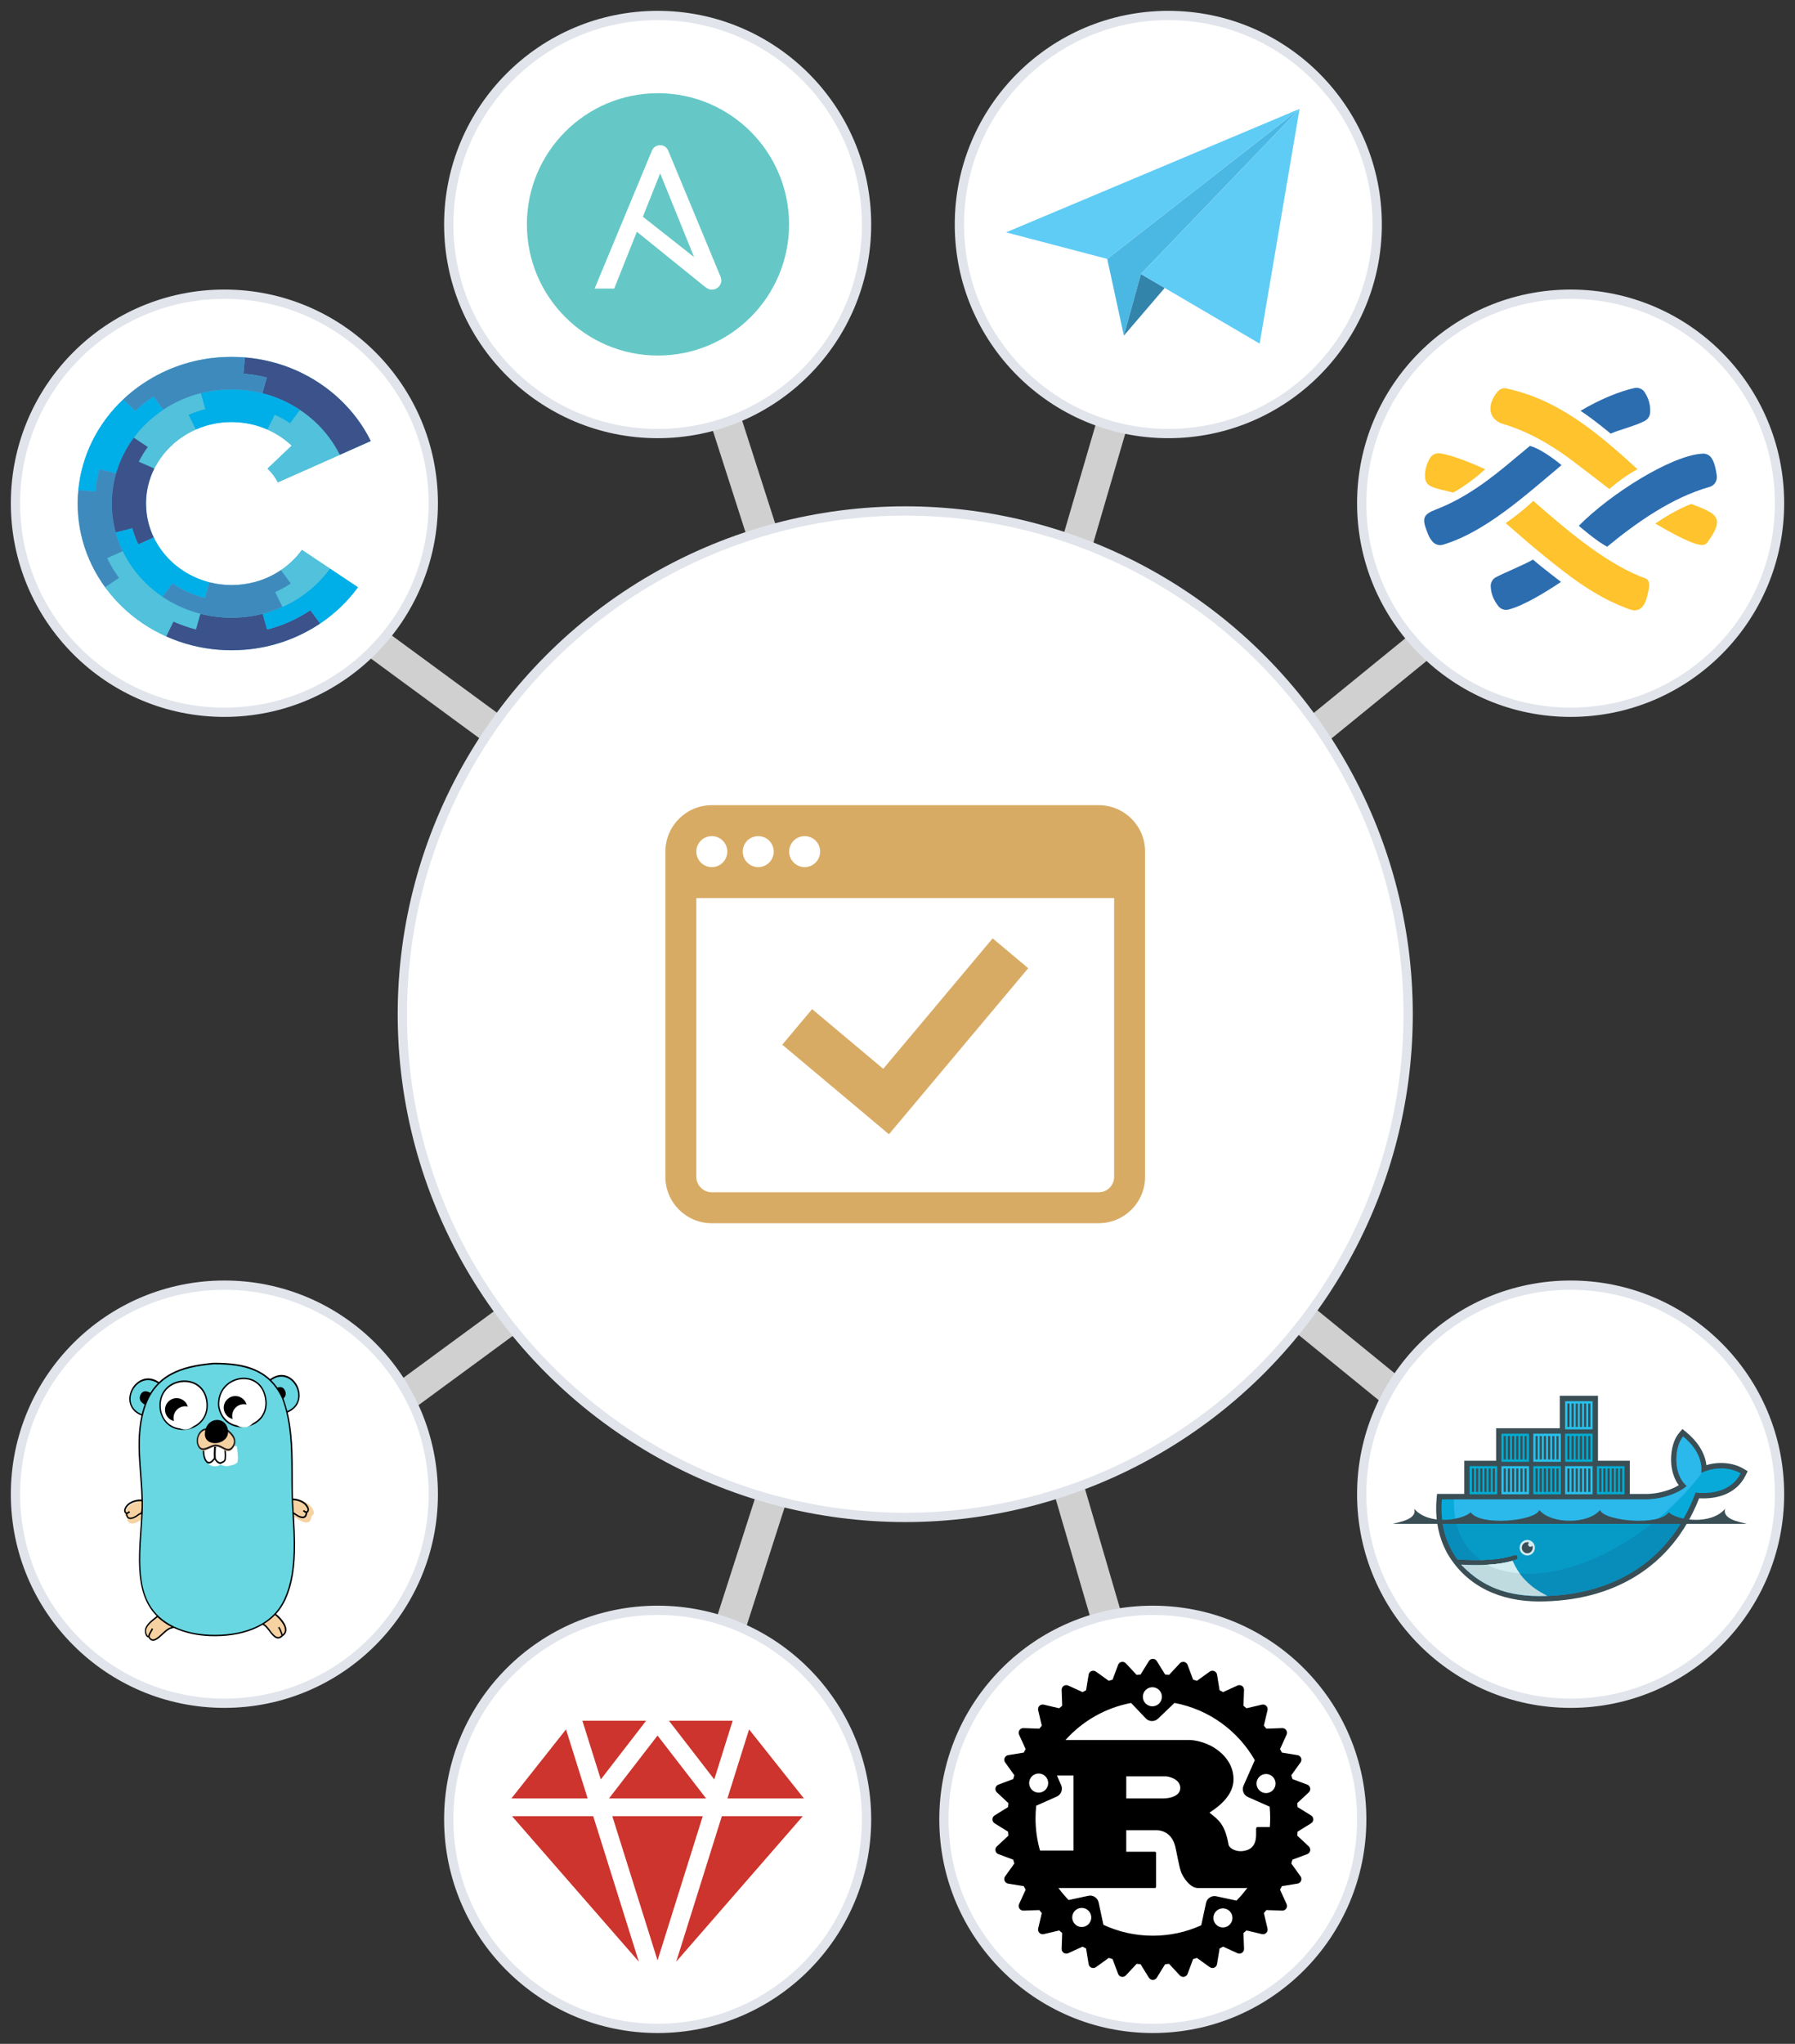 <?xml version="1.0" encoding="UTF-8" standalone="no"?>
<svg width="116px" height="132px" viewBox="0 0 116 132" version="1.1" xmlns="http://www.w3.org/2000/svg" xmlns:xlink="http://www.w3.org/1999/xlink">
    <rect x="0" y="0" width="116" height="132" fill="#333333" stroke="none"/>
    <!-- Generator: Sketch 3.8.3 (29802) - http://www.bohemiancoding.com/sketch -->
    <title>Group 2</title>
    <desc>Created with Sketch.</desc>
    <defs></defs>
    <g id="Page-1" stroke="none" stroke-width="1" fill="none" fill-rule="evenodd">
        <g id="Group-2" transform="translate(1, 1)">
            <path d="M20.872,38.75 L58.932,66.694 L41.155,11.362 M74.8,12.913 L59.116,66.523 L101.79,31.762" id="Shape" stroke="#D0D0D0" stroke-width="2"></path>
            <circle id="e" fill="#000000" cx="13.5" cy="31.5" r="13.5"></circle>
            <circle id="e" stroke="#E1E4EB" stroke-width="0.6" fill="#FFFFFF" cx="13.5" cy="31.5" r="13.5"></circle>
            <path d="M20.281,27.267 C20.021,26.917 19.73,26.59 19.413,26.29 C19.093,25.988 18.748,25.714 18.381,25.471 L17.748,26.333 C17.432,26.123 17.098,25.941 16.751,25.788 L16.284,26.743 C16.861,26.997 17.391,27.347 17.851,27.779 L17.07,28.522 L16.288,29.266 C16.561,29.52 16.787,29.82 16.956,30.152 L18.958,29.262 L19.959,28.818 L20.96,28.373 C20.767,27.985 20.54,27.615 20.281,27.267 L20.281,27.267 Z M22.091,26.06 C21.756,25.609 21.382,25.189 20.974,24.803 C20.563,24.414 20.119,24.061 19.648,23.748 C18.694,23.114 17.639,22.647 16.528,22.367 C15.97,22.225 15.402,22.131 14.828,22.084 L14.731,23.132 C15.24,23.174 15.745,23.258 16.241,23.383 L15.956,24.4 C16.819,24.619 17.638,24.981 18.381,25.471 C18.75,25.716 19.095,25.991 19.413,26.291 C20.047,26.889 20.571,27.594 20.961,28.373 L21.961,27.928 L22.962,27.483 C22.715,26.983 22.422,26.507 22.091,26.06 L22.091,26.06 Z M17.217,24.834 C16.399,24.472 15.526,24.251 14.635,24.18 C13.742,24.107 12.842,24.181 11.973,24.4 L12.259,25.416 C11.889,25.509 11.528,25.634 11.179,25.788 L11.645,26.743 C12.523,26.355 13.485,26.195 14.442,26.278 C15.077,26.328 15.7,26.485 16.283,26.743 L16.751,25.788 C17.101,25.943 17.434,26.125 17.748,26.333 L18.381,25.471 C18.012,25.226 17.622,25.013 17.217,24.834 L17.217,24.834 Z M14.731,23.132 L14.827,22.084 C14.253,22.037 13.676,22.037 13.102,22.084 C11.38,22.22 9.721,22.793 8.281,23.748 C7.809,24.061 7.365,24.414 6.954,24.803 L7.735,25.547 C8.1,25.202 8.495,24.888 8.914,24.61 L9.548,25.472 C10.289,24.979 11.109,24.616 11.973,24.4 C12.624,24.235 13.293,24.152 13.964,24.153 C14.636,24.153 15.305,24.236 15.956,24.4 L16.242,23.383 C15.746,23.258 15.241,23.174 14.732,23.133 L14.731,23.132 Z M12.259,25.416 L11.973,24.4 C11.11,24.619 10.29,24.981 9.548,25.472 C8.815,25.955 8.172,26.563 7.648,27.267 L8.552,27.87 C8.33,28.168 8.135,28.485 7.97,28.818 L8.971,29.262 C9.395,28.425 10.03,27.713 10.814,27.196 C11.076,27.023 11.354,26.871 11.645,26.743 L11.178,25.788 C11.527,25.634 11.888,25.509 12.258,25.416 L12.259,25.416 Z M8.914,24.61 C8.493,24.89 8.098,25.203 7.735,25.547 L6.955,24.803 C6.547,25.189 6.173,25.609 5.838,26.06 C5.505,26.508 5.214,26.984 4.966,27.484 C4.474,28.477 4.167,29.552 4.061,30.655 L5.161,30.747 C5.209,30.252 5.301,29.77 5.435,29.303 L6.501,29.576 C6.742,28.745 7.131,27.963 7.647,27.268 C8.171,26.563 8.814,25.956 9.547,25.472 L8.914,24.61 L8.914,24.61 Z M6.935,34.603 C6.559,33.825 6.328,32.984 6.254,32.123 C6.181,31.266 6.265,30.403 6.501,29.576 L5.435,29.303 C5.3,29.775 5.208,30.258 5.161,30.747 L4.061,30.655 C4.009,31.204 4.006,31.757 4.053,32.306 C4.149,33.413 4.447,34.493 4.933,35.492 C5.178,35.996 5.467,36.476 5.797,36.928 L6.702,36.324 C6.408,35.922 6.151,35.495 5.934,35.047 L6.935,34.603 L6.935,34.603 Z M8.455,31.939 C8.429,31.634 8.432,31.327 8.462,31.022 C8.523,30.409 8.695,29.812 8.972,29.262 L7.97,28.818 C8.135,28.485 8.33,28.168 8.552,27.87 L7.647,27.267 C7.13,27.962 6.742,28.744 6.501,29.576 C6.319,30.209 6.227,30.864 6.228,31.522 C6.228,32.153 6.313,32.782 6.48,33.391 L7.547,33.119 C7.645,33.479 7.776,33.826 7.936,34.158 L8.938,33.713 C8.669,33.157 8.506,32.555 8.456,31.939 L8.455,31.939 Z M10.678,38.194 C9.863,37.83 9.117,37.328 8.472,36.712 C8.155,36.408 7.866,36.077 7.607,35.722 C7.35,35.37 7.125,34.995 6.935,34.602 L5.935,35.047 C6.151,35.496 6.409,35.923 6.702,36.324 L5.797,36.928 C6.468,37.845 7.295,38.637 8.239,39.269 C8.712,39.586 9.216,39.865 9.744,40.102 L10.211,39.148 C10.675,39.356 11.161,39.526 11.665,39.655 L11.951,38.639 C11.515,38.527 11.089,38.378 10.678,38.194 L10.678,38.194 Z M11.611,36.287 C11.029,36.025 10.496,35.666 10.035,35.224 C9.583,34.789 9.212,34.277 8.938,33.713 L7.936,34.158 C7.774,33.824 7.644,33.476 7.546,33.118 L6.48,33.391 C6.71,34.23 7.092,35.02 7.607,35.721 C8.128,36.436 8.771,37.054 9.507,37.545 L10.14,36.683 C10.781,37.113 11.49,37.43 12.237,37.622 L12.523,36.605 C12.211,36.525 11.905,36.419 11.611,36.287 L11.611,36.287 Z M19.056,38.407 C18.204,38.98 17.259,39.402 16.264,39.655 L15.978,38.639 C15.1,38.864 14.19,38.94 13.286,38.863 C12.836,38.826 12.389,38.751 11.951,38.639 L11.665,39.655 C11.167,39.528 10.68,39.358 10.211,39.148 L9.744,40.102 C10.804,40.576 11.937,40.866 13.094,40.959 C13.673,41.007 14.256,41.007 14.835,40.959 C16.571,40.819 18.243,40.238 19.69,39.269 L19.056,38.407 L19.056,38.407 Z M21.226,36.324 L20.322,35.721 C20.063,36.076 19.774,36.407 19.457,36.711 C18.813,37.329 18.067,37.831 17.251,38.194 C16.84,38.378 16.414,38.527 15.978,38.639 L16.264,39.655 C17.259,39.4 18.203,38.978 19.056,38.407 L19.69,39.269 C20.165,38.949 20.61,38.592 21.018,38.199 C21.426,37.809 21.798,37.383 22.131,36.928 L21.227,36.324 L21.226,36.324 Z M19.417,35.118 L18.512,34.514 C18.141,35.026 17.681,35.468 17.155,35.82 L17.789,36.683 C17.473,36.896 17.137,37.083 16.784,37.241 L17.251,38.194 C18.066,37.83 18.812,37.329 19.457,36.712 C19.774,36.407 20.064,36.075 20.322,35.722 L19.417,35.118 L19.417,35.118 Z M17.789,36.683 L17.155,35.82 C16.621,36.181 16.029,36.447 15.405,36.605 C14.935,36.726 14.451,36.787 13.965,36.787 C13.479,36.787 12.994,36.725 12.523,36.605 L12.237,37.622 C11.49,37.43 10.781,37.113 10.14,36.683 L9.506,37.545 C10.632,38.301 11.934,38.755 13.286,38.863 C14.19,38.939 15.099,38.863 15.978,38.639 C16.414,38.527 16.84,38.378 17.251,38.194 L16.784,37.241 C17.134,37.084 17.471,36.897 17.789,36.683 L17.789,36.683 Z" id="Shape" fill="#52C1DB"></path>
            <path d="M20.281,27.267 C20.021,26.917 19.73,26.59 19.413,26.29 C19.093,25.988 18.748,25.714 18.381,25.471 L17.748,26.333 C17.432,26.123 17.098,25.941 16.751,25.788 L16.284,26.743 C16.861,26.997 17.391,27.347 17.851,27.779 L17.07,28.522 L16.288,29.266 C16.561,29.52 16.787,29.82 16.956,30.152 L18.958,29.262 L19.959,28.818 L20.96,28.373 C20.767,27.985 20.54,27.615 20.281,27.267" id="Shape" fill="#52C1DB"></path>
            <path d="M22.091,26.06 C21.756,25.609 21.382,25.189 20.974,24.803 C20.563,24.414 20.119,24.061 19.648,23.748 C18.694,23.114 17.639,22.647 16.528,22.367 C15.97,22.225 15.402,22.131 14.828,22.084 L14.731,23.132 C15.24,23.174 15.745,23.258 16.241,23.383 L15.956,24.4 C16.819,24.619 17.638,24.981 18.381,25.471 C18.75,25.716 19.095,25.991 19.413,26.291 C20.047,26.889 20.571,27.594 20.961,28.373 L21.961,27.928 L22.962,27.483 C22.715,26.983 22.422,26.507 22.091,26.06" id="Shape" fill="#3B528A"></path>
            <path d="M17.217,24.834 C16.399,24.472 15.526,24.251 14.635,24.18 C13.742,24.107 12.842,24.181 11.973,24.4 L12.259,25.416 C11.889,25.509 11.528,25.634 11.179,25.788 L11.645,26.743 C12.523,26.355 13.485,26.195 14.442,26.278 C15.077,26.328 15.7,26.485 16.283,26.743 L16.751,25.788 C17.101,25.943 17.434,26.125 17.748,26.333 L18.381,25.471 C18.012,25.226 17.622,25.013 17.217,24.834" id="Shape" fill="#00AEE8"></path>
            <path d="M14.731,23.132 L14.827,22.084 C14.253,22.037 13.676,22.037 13.102,22.084 C11.38,22.22 9.721,22.793 8.281,23.748 C7.809,24.061 7.365,24.414 6.954,24.803 L7.735,25.547 C8.1,25.202 8.495,24.888 8.914,24.61 L9.548,25.472 C10.289,24.979 11.109,24.616 11.973,24.4 C12.624,24.235 13.293,24.152 13.964,24.153 C14.636,24.153 15.305,24.236 15.956,24.4 L16.242,23.383 C15.746,23.258 15.241,23.174 14.732,23.133" id="Shape" fill="#3F8ABD"></path>
            <path d="M12.259,25.416 L11.973,24.4 C11.11,24.619 10.29,24.981 9.548,25.472 C8.815,25.955 8.172,26.563 7.648,27.267 L8.552,27.87 C8.33,28.168 8.135,28.485 7.97,28.818 L8.971,29.262 C9.395,28.425 10.03,27.713 10.814,27.196 C11.076,27.023 11.354,26.871 11.645,26.743 L11.178,25.788 C11.527,25.634 11.888,25.509 12.258,25.416" id="Shape" fill="#52C1DB"></path>
            <path d="M8.914,24.61 C8.493,24.89 8.098,25.203 7.735,25.547 L6.955,24.803 C6.547,25.189 6.173,25.609 5.838,26.06 C5.505,26.508 5.214,26.984 4.966,27.484 C4.474,28.477 4.167,29.552 4.061,30.655 L5.161,30.747 C5.209,30.252 5.301,29.77 5.435,29.303 L6.501,29.576 C6.742,28.745 7.131,27.963 7.647,27.268 C8.171,26.563 8.814,25.956 9.547,25.472 L8.914,24.61" id="Shape" fill="#00AEE8"></path>
            <path d="M6.935,34.603 C6.559,33.825 6.328,32.984 6.254,32.123 C6.181,31.266 6.265,30.403 6.501,29.576 L5.435,29.303 C5.3,29.775 5.208,30.258 5.161,30.747 L4.061,30.655 C4.009,31.204 4.006,31.757 4.053,32.306 C4.149,33.413 4.447,34.493 4.933,35.492 C5.178,35.996 5.467,36.476 5.797,36.928 L6.702,36.324 C6.408,35.922 6.151,35.495 5.934,35.047 L6.935,34.603" id="Shape" fill="#3F8ABD"></path>
            <path d="M8.456,31.94 C8.43,31.634 8.432,31.327 8.462,31.022 C8.523,30.409 8.695,29.812 8.972,29.262 L7.97,28.818 C8.135,28.485 8.33,28.168 8.552,27.87 L7.647,27.267 C7.13,27.962 6.742,28.744 6.501,29.576 C6.319,30.209 6.227,30.864 6.228,31.522 C6.228,32.153 6.313,32.782 6.48,33.391 L7.547,33.119 C7.645,33.479 7.776,33.826 7.936,34.158 L8.938,33.713 C8.669,33.157 8.506,32.555 8.456,31.939" id="Shape" fill="#3B528A"></path>
            <path d="M10.678,38.194 C9.863,37.83 9.117,37.328 8.472,36.712 C8.155,36.408 7.866,36.077 7.607,35.722 C7.35,35.37 7.125,34.995 6.935,34.602 L5.935,35.047 C6.151,35.496 6.409,35.923 6.702,36.324 L5.797,36.928 C6.468,37.845 7.295,38.637 8.239,39.269 C8.712,39.586 9.216,39.865 9.744,40.102 L10.211,39.148 C10.675,39.356 11.161,39.526 11.665,39.655 L11.951,38.639 C11.515,38.527 11.089,38.378 10.678,38.194" id="Shape" fill="#52C1DB"></path>
            <path d="M11.611,36.287 C11.029,36.025 10.496,35.666 10.035,35.224 C9.583,34.789 9.212,34.277 8.938,33.713 L7.936,34.158 C7.774,33.824 7.644,33.476 7.546,33.118 L6.48,33.391 C6.71,34.23 7.092,35.02 7.607,35.721 C8.128,36.436 8.771,37.054 9.507,37.545 L10.14,36.683 C10.781,37.113 11.49,37.43 12.237,37.622 L12.523,36.605 C12.211,36.525 11.905,36.419 11.611,36.287" id="Shape" fill="#00AEE8"></path>
            <path d="M19.056,38.407 C18.204,38.98 17.259,39.402 16.264,39.655 L15.978,38.639 C15.1,38.864 14.19,38.94 13.286,38.863 C12.836,38.826 12.389,38.751 11.951,38.639 L11.665,39.655 C11.167,39.528 10.68,39.358 10.211,39.148 L9.744,40.102 C10.804,40.576 11.937,40.866 13.094,40.959 C13.673,41.007 14.256,41.007 14.835,40.959 C16.571,40.819 18.243,40.238 19.69,39.269 L19.056,38.407" id="Shape" fill="#3B528A"></path>
            <path d="M21.227,36.324 L20.322,35.721 C20.063,36.076 19.774,36.407 19.457,36.711 C18.813,37.329 18.067,37.831 17.251,38.194 C16.84,38.378 16.414,38.527 15.978,38.639 L16.264,39.655 C17.259,39.4 18.203,38.978 19.056,38.407 L19.69,39.269 C20.165,38.949 20.61,38.592 21.018,38.199 C21.426,37.809 21.798,37.383 22.131,36.928 L21.227,36.324" id="Shape" fill="#00AEE8"></path>
            <path d="M19.417,35.118 L18.512,34.514 C18.141,35.026 17.681,35.468 17.155,35.82 L17.789,36.683 C17.473,36.896 17.137,37.083 16.784,37.241 L17.251,38.194 C18.066,37.83 18.812,37.329 19.457,36.712 C19.774,36.407 20.064,36.075 20.322,35.722 L19.417,35.118" id="Shape" fill="#52C1DB"></path>
            <path d="M17.789,36.683 L17.155,35.82 C16.621,36.181 16.029,36.447 15.405,36.605 C14.935,36.726 14.451,36.787 13.965,36.787 C13.479,36.787 12.994,36.725 12.523,36.605 L12.237,37.622 C11.49,37.43 10.781,37.113 10.14,36.683 L9.506,37.545 C10.632,38.301 11.934,38.755 13.286,38.863 C14.19,38.939 15.099,38.863 15.978,38.639 C16.414,38.527 16.84,38.378 17.251,38.194 L16.784,37.241 C17.134,37.084 17.471,36.897 17.789,36.683" id="Shape" fill="#3F8ABD"></path>
            <circle id="g" fill="#000000" cx="41.5" cy="13.5" r="13.5"></circle>
            <circle id="g" stroke="#E1E4EB" stroke-width="0.6" fill="#FFFFFF" cx="41.5" cy="13.5" r="13.5"></circle>
            <circle id="i" fill="#000000" cx="74.5" cy="13.5" r="13.5"></circle>
            <circle id="i" stroke="#E1E4EB" stroke-width="0.6" fill="#FFFFFF" cx="74.5" cy="13.5" r="13.5"></circle>
            <polyline id="Shape" fill="#4BB8E4" points="71.628 20.677 72.732 16.697 82.982 6.031 70.553 15.721 71.628 20.677"></polyline>
            <polyline id="Shape" fill="#3384AB" points="71.628 20.677 74.268 17.597 72.732 16.697 71.628 20.677"></polyline>
            <path d="M74.268,17.597 L80.405,21.193 L82.983,6.031 L72.733,16.697 L74.268,17.597 M70.553,15.722 L82.983,6.031 L64.016,14.006 L70.553,15.722" id="Shape" fill="#5FCCF5"></path>
            <circle id="k" fill="#000000" cx="100.5" cy="31.5" r="13.5"></circle>
            <circle id="k" stroke="#E1E4EB" stroke-width="0.6" fill="#FFFFFF" cx="100.5" cy="31.5" r="13.5"></circle>
            <path d="M105.515,37.216 C105.42,37.627 105.37,37.877 105.165,38.153 C105.03,38.339 104.807,38.439 104.579,38.416 C104.381,38.393 104.189,38.309 103.997,38.234 C101.772,37.378 99.976,35.87 98.161,34.389 C97.729,34.036 96.816,33.219 96.298,32.79 C97.56,31.898 98.082,31.346 98.082,31.346 C100.115,33.112 102.486,35.179 104.96,36.212 C105.355,36.377 105.724,36.324 105.515,37.216 M103,30.581 C102.428,30.129 101.427,29.378 100.861,28.941 C99.425,27.834 97.893,26.909 96.136,26.382 C95.184,26.097 95.059,25.14 95.779,24.295 C95.909,24.141 96.114,24.041 96.311,24.082 C99.584,24.767 102.061,26.772 104.82,29.304 C103.886,29.797 103,30.581 103,30.581" id="Shape" fill="#FEC32D"></path>
            <path d="M101.029,32.957 C103.072,30.888 107.041,28.389 109.042,28.297 C109.276,28.286 109.498,28.403 109.621,28.603 C109.818,28.923 109.881,29.305 109.941,29.682 C109.997,30.045 109.807,30.356 109.463,30.452 C107.072,31.122 104.75,32.75 102.865,34.305 C102.231,34.005 101.029,32.957 101.029,32.957 M99.913,29.04 C97.565,31 95.018,33.34 92.264,34.176 C92.032,34.25 91.778,34.186 91.608,34.012 C91.383,33.775 91.296,33.532 91.205,33.293 C90.887,32.463 90.977,32.22 91.802,31.903 C93.738,31.158 95.349,29.919 96.908,28.595 C97.144,28.395 97.612,28.009 97.871,27.797 C98.725,28.026 99.913,29.04 99.913,29.04 M95.683,36.273 C96.357,35.928 97.393,35.521 98.069,35.141 C98.615,35.622 99.879,36.581 99.879,36.581 C98.962,37.194 97.501,38.106 96.483,38.369 C96.236,38.43 95.976,38.339 95.821,38.136 C95.523,37.751 95.351,37.342 95.336,36.856 C95.33,36.611 95.465,36.384 95.683,36.273 M101.142,25.534 C102.346,24.806 103.699,24.259 104.627,24.061 C104.884,24.007 105.147,24.117 105.289,24.338 C105.555,24.757 105.666,25.178 105.639,25.638 C105.627,25.865 105.498,26.069 105.299,26.179 C104.718,26.497 103.681,26.745 103.086,27.005 C103.086,27.005 102.035,26.118 101.142,25.534" id="Shape" fill="#2C6DB0"></path>
            <path d="M108.3,31.546 C109.925,32.177 110.525,32.391 109.34,34.029 C109.2,34.221 108.98,34.222 108.749,34.167 C108.009,33.993 106.697,33.237 105.971,32.814 C107.31,31.888 108.301,31.546 108.301,31.546 M92.905,30.812 C92.504,30.698 91.741,30.577 91.391,30.364 C91.232,30.266 91.127,30.101 91.104,29.916 C91.046,29.452 91.166,29.034 91.392,28.613 C91.516,28.383 91.768,28.251 92.028,28.279 C92.808,28.365 94.215,28.954 94.978,29.303 C93.874,30.319 92.905,30.813 92.905,30.813" id="Shape" fill="#FEC32D"></path>
            <path d="M20.872,91.75 L58.932,119.694 L41.155,64.362 M74.8,65.913 L59.116,119.523 L101.79,84.762" id="Shape" stroke="#D0D0D0" stroke-width="2" transform="translate(61.331, 92.028) scale(1, -1) translate(-61.331, -92.028) "></path>
            <circle id="e" stroke="#E1E4EB" stroke-width="0.6" fill="#FFFFFF" transform="translate(13.5, 95.5) scale(1, -1) translate(-13.5, -95.5) " cx="13.5" cy="95.5" r="13.5"></circle>
            <circle id="g" stroke="#E1E4EB" stroke-width="0.6" fill="#FFFFFF" transform="translate(41.5, 116.5) scale(1, -1) translate(-41.5, -116.5) " cx="41.5" cy="116.5" r="13.5"></circle>
            <circle id="i" stroke="#E1E4EB" stroke-width="0.6" fill="#FFFFFF" transform="translate(73.5, 116.5) scale(1, -1) translate(-73.5, -116.5) " cx="73.5" cy="116.5" r="13.5"></circle>
            <circle id="k" stroke="#E1E4EB" stroke-width="0.6" fill="#FFFFFF" transform="translate(100.5, 95.5) scale(1, -1) translate(-100.5, -95.5) " cx="100.5" cy="95.5" r="13.5"></circle>
            <circle id="b" fill="#000000" cx="57.5" cy="64.5" r="32.5"></circle>
            <circle id="b" stroke="#E1E4EB" stroke-width="0.6" fill="#FFFFFF" cx="57.5" cy="64.5" r="32.5"></circle>
            <path d="M42,53.993 C42.005,52.339 43.346,51.001 45,51 L70,51 C71.657,51 73,52.339 73,53.993 L73,75.007 C72.995,76.661 71.654,77.999 70,78 L45,78 C43.343,78 42,76.661 42,75.007 L42,53.993 L42,53.993 Z M44,57 L71,57 L71,75.005 C71,75.555 70.554,76 70.007,76 L44.993,76 C44.445,75.998 44.001,75.553 44,75.005 L44,57 L44,57 Z M63.149,59.602 L65.447,61.53 L56.447,72.255 L54.15,70.326 L63.149,59.602 L63.149,59.602 Z M44,54 C44,53.448 44.444,53 45,53 C45.552,53 46,53.444 46,54 C46,54.552 45.556,55 45,55 C44.448,55 44,54.556 44,54 L44,54 Z M47,54 C47,53.448 47.444,53 48,53 C48.552,53 49,53.444 49,54 C49,54.552 48.556,55 48,55 C47.448,55 47,54.556 47,54 L47,54 Z M50,54 C50,53.448 50.444,53 51,53 C51.552,53 52,53.444 52,54 C52,54.552 51.556,55 51,55 C50.448,55 50,54.556 50,54 L50,54 Z M51.482,64.172 L56.078,68.028 L54.15,70.326 L49.553,66.47 L51.482,64.172 L51.482,64.172 Z" id="c" fill="#D8AB65"></path>
            <g id="ruby" transform="translate(32, 110)" fill="#CC342D">
                <g id="icons">
                    <g>
                        <g id="ruby">
                            <g id="tool-ruby">
                                <g id="Layer_1">
                                    <g id="Group">
                                        <polygon id="Shape" points="14.348 0.132 10.231 0.132 13.159 3.922"></polygon>
                                        <polygon id="Shape" points="5.826 3.922 8.754 0.132 4.637 0.132"></polygon>
                                        <polygon id="Shape" points="9.493 1.087 6.354 5.149 12.631 5.149"></polygon>
                                        <polygon id="Shape" points="12.414 6.297 6.571 6.297 9.493 15.608"></polygon>
                                        <polygon id="Shape" points="14.008 5.149 18.952 5.149 15.408 0.689"></polygon>
                                        <polygon id="Shape" points="13.648 6.297 10.702 15.688 18.878 6.297"></polygon>
                                        <polygon id="Shape" points="0.048 5.149 4.977 5.149 3.578 0.69"></polygon>
                                        <polygon id="Shape" points="5.337 6.297 0.09 6.297 8.284 15.692"></polygon>
                                    </g>
                                </g>
                            </g>
                        </g>
                    </g>
                </g>
            </g>
            <g id="Docker" transform="translate(89, 89)">
                <g id="Group">
                    <path d="M13.268,4.34 L15.324,4.34 L15.324,6.484 L16.364,6.484 C16.844,6.484 17.337,6.397 17.793,6.239 C18.017,6.162 18.267,6.055 18.487,5.919 C18.198,5.531 18.049,5.044 18.004,4.563 C17.945,3.909 18.075,3.056 18.509,2.546 L18.725,2.291 L18.983,2.502 C19.631,3.033 20.177,3.776 20.274,4.623 C21.054,4.388 21.971,4.443 22.661,4.849 L22.943,5.015 L22.796,5.31 C22.213,6.468 20.996,6.828 19.806,6.764 C18.026,11.286 14.148,13.427 9.447,13.427 C7.018,13.427 4.79,12.501 3.521,10.304 L3.499,10.268 L3.314,9.884 C2.884,8.917 2.742,7.857 2.838,6.798 L2.867,6.481 L4.626,6.481 L4.626,4.34 L6.685,4.34 L6.685,2.241 L10.799,2.241 L10.799,0.144 L13.268,0.144 L13.268,4.34 L13.268,4.34 Z" id="Shape" fill="#3A4E55"></path>
                    <path d="M19.932,5.133 C20.07,4.04 19.268,3.181 18.77,2.774 C18.196,3.45 18.107,5.221 19.007,5.967 C18.506,6.422 17.448,6.834 16.365,6.834 L3.182,6.834 C3.076,7.986 3.275,9.048 3.728,9.957 L3.878,10.237 C3.973,10.401 4.077,10.56 4.189,10.713 C4.73,10.749 5.23,10.762 5.687,10.751 C6.586,10.73 7.319,10.623 7.874,10.426 C7.956,10.396 8.047,10.441 8.075,10.526 C8.104,10.61 8.059,10.702 7.976,10.732 C7.903,10.758 7.826,10.782 7.746,10.805 C7.309,10.933 6.84,11.018 6.235,11.057 C6.27,11.057 6.198,11.061 6.196,11.063 C6.176,11.065 6.15,11.068 6.129,11.068 C5.891,11.082 5.633,11.085 5.371,11.085 C5.085,11.085 4.801,11.079 4.483,11.063 L4.476,11.068 C5.574,12.326 7.291,13.082 9.444,13.082 C13.999,13.082 17.865,11.022 19.576,6.398 C20.79,6.525 21.957,6.209 22.488,5.154 C21.645,4.654 20.557,4.812 19.932,5.133 L19.932,5.133 Z" id="Shape" fill="#08AADA"></path>
                    <path d="M19.932,5.133 C20.07,4.04 19.268,3.181 18.77,2.774 C18.196,3.45 18.107,5.221 19.007,5.967 C18.506,6.422 17.448,6.834 16.365,6.834 L3.962,6.834 C3.908,8.599 4.551,9.94 5.687,10.749 C6.586,10.729 7.319,10.621 7.874,10.424 C7.956,10.395 8.047,10.44 8.075,10.524 C8.104,10.608 8.059,10.701 7.976,10.73 C7.903,10.757 7.826,10.78 7.746,10.804 C7.309,10.932 6.8,11.027 6.195,11.066 L6.179,11.052 C7.73,11.863 9.979,11.859 12.556,10.851 C15.447,9.718 18.136,7.562 20.013,5.094 C19.985,5.105 19.958,5.119 19.932,5.133 L19.932,5.133 Z" id="Shape" fill="#2BB8EB"></path>
                    <path d="M3.206,8.233 C3.287,8.85 3.465,9.429 3.728,9.956 L3.878,10.235 C3.973,10.399 4.077,10.559 4.189,10.712 C4.732,10.747 5.23,10.76 5.689,10.749 C6.587,10.729 7.32,10.621 7.875,10.424 C7.958,10.395 8.048,10.44 8.076,10.524 C8.105,10.608 8.061,10.701 7.978,10.73 C7.904,10.757 7.828,10.78 7.748,10.804 C7.311,10.932 6.803,11.022 6.199,11.06 C6.178,11.061 6.143,11.061 6.121,11.063 C5.883,11.077 5.629,11.085 5.365,11.085 C5.078,11.085 4.784,11.079 4.467,11.063 C5.564,12.322 7.293,13.079 9.445,13.079 C13.346,13.079 16.739,11.569 18.708,8.233 L3.206,8.233 L3.206,8.233 Z" id="Shape" fill="#088CB9"></path>
                    <path d="M4.082,8.233 C4.315,9.317 4.876,10.168 5.689,10.749 C6.587,10.729 7.32,10.621 7.875,10.424 C7.958,10.395 8.048,10.44 8.076,10.524 C8.105,10.608 8.061,10.701 7.978,10.73 C7.904,10.757 7.828,10.78 7.748,10.804 C7.311,10.932 6.793,11.022 6.189,11.06 C7.739,11.87 9.98,11.859 12.558,10.849 C14.117,10.238 15.619,9.328 16.965,8.233 L4.082,8.233 L4.082,8.233 Z" id="Shape" fill="#069BC6"></path>
                    <path d="M6.465,4.84 L6.606,4.84 L6.606,6.354 L6.465,6.354 L6.465,4.84 L6.465,4.84 Z M6.195,4.84 L6.34,4.84 L6.34,6.354 L6.195,6.354 L6.195,4.84 L6.195,4.84 Z M5.925,4.84 L6.07,4.84 L6.07,6.354 L5.925,6.354 L5.925,4.84 L5.925,4.84 Z M5.653,4.84 L5.799,4.84 L5.799,6.354 L5.653,6.354 L5.653,4.84 L5.653,4.84 Z M5.384,4.84 L5.529,4.84 L5.529,6.354 L5.384,6.354 L5.384,4.84 L5.384,4.84 Z M5.12,4.84 L5.261,4.84 L5.261,6.354 L5.12,6.354 L5.12,4.84 L5.12,4.84 Z M4.971,4.688 L6.754,4.688 L6.754,6.506 L4.971,6.506 L4.971,4.688 L4.971,4.688 Z M8.521,2.742 L8.662,2.742 L8.662,4.257 L8.521,4.257 L8.521,2.742 L8.521,2.742 Z M8.251,2.742 L8.397,2.742 L8.397,4.257 L8.251,4.257 L8.251,2.742 L8.251,2.742 Z M7.981,2.742 L8.127,2.742 L8.127,4.257 L7.981,4.257 L7.981,2.742 L7.981,2.742 Z M7.711,2.742 L7.857,2.742 L7.857,4.257 L7.711,4.257 L7.711,2.742 L7.711,2.742 Z M7.441,2.742 L7.587,2.742 L7.587,4.257 L7.441,4.257 L7.441,2.742 L7.441,2.742 Z M7.176,2.742 L7.317,2.742 L7.317,4.257 L7.176,4.257 L7.176,2.742 L7.176,2.742 Z M7.027,2.591 L8.811,2.591 L8.811,4.409 L7.027,4.409 L7.027,2.591 L7.027,2.591 Z" id="Shape" fill="#00ACD2"></path>
                    <path d="M8.521,4.84 L8.662,4.84 L8.662,6.354 L8.521,6.354 L8.521,4.84 L8.521,4.84 Z M8.251,4.84 L8.397,4.84 L8.397,6.354 L8.251,6.354 L8.251,4.84 L8.251,4.84 Z M7.981,4.84 L8.127,4.84 L8.127,6.354 L7.981,6.354 L7.981,4.84 L7.981,4.84 Z M7.711,4.84 L7.857,4.84 L7.857,6.354 L7.711,6.354 L7.711,4.84 L7.711,4.84 Z M7.441,4.84 L7.587,4.84 L7.587,6.354 L7.441,6.354 L7.441,4.84 L7.441,4.84 Z M7.176,4.84 L7.317,4.84 L7.317,6.354 L7.176,6.354 L7.176,4.84 L7.176,4.84 Z M7.027,4.688 L8.811,4.688 L8.811,6.506 L7.027,6.506 L7.027,4.688 L7.027,4.688 Z" id="Shape" fill="#26C2EE"></path>
                    <path d="M10.578,4.84 L10.72,4.84 L10.72,6.354 L10.578,6.354 L10.578,4.84 L10.578,4.84 Z M10.309,4.84 L10.454,4.84 L10.454,6.354 L10.309,6.354 L10.309,4.84 L10.309,4.84 Z M10.039,4.84 L10.184,4.84 L10.184,6.354 L10.039,6.354 L10.039,4.84 L10.039,4.84 Z M9.767,4.84 L9.913,4.84 L9.913,6.354 L9.767,6.354 L9.767,4.84 L9.767,4.84 Z M9.497,4.84 L9.643,4.84 L9.643,6.354 L9.497,6.354 L9.497,4.84 L9.497,4.84 Z M9.234,4.84 L9.375,4.84 L9.375,6.354 L9.234,6.354 L9.234,4.84 L9.234,4.84 Z M9.085,4.688 L10.868,4.688 L10.868,6.506 L9.085,6.506 L9.085,4.688 L9.085,4.688 Z" id="Shape" fill="#00ACD2"></path>
                    <path d="M10.578,2.742 L10.72,2.742 L10.72,4.257 L10.578,4.257 L10.578,2.742 L10.578,2.742 Z M10.309,2.742 L10.454,2.742 L10.454,4.257 L10.309,4.257 L10.309,2.742 L10.309,2.742 Z M10.039,2.742 L10.184,2.742 L10.184,4.257 L10.039,4.257 L10.039,2.742 L10.039,2.742 Z M9.767,2.742 L9.913,2.742 L9.913,4.257 L9.767,4.257 L9.767,2.742 L9.767,2.742 Z M9.497,2.742 L9.643,2.742 L9.643,4.257 L9.497,4.257 L9.497,2.742 L9.497,2.742 Z M9.234,2.742 L9.375,2.742 L9.375,4.257 L9.234,4.257 L9.234,2.742 L9.234,2.742 Z M9.085,2.591 L10.868,2.591 L10.868,4.409 L9.085,4.409 L9.085,2.591 L9.085,2.591 Z M12.635,4.84 L12.776,4.84 L12.776,6.354 L12.635,6.354 L12.635,4.84 L12.635,4.84 Z M12.365,4.84 L12.51,4.84 L12.51,6.354 L12.365,6.354 L12.365,4.84 L12.365,4.84 Z M12.095,4.84 L12.241,4.84 L12.241,6.354 L12.095,6.354 L12.095,4.84 L12.095,4.84 Z M11.825,4.84 L11.971,4.84 L11.971,6.354 L11.825,6.354 L11.825,4.84 L11.825,4.84 Z M11.555,4.84 L11.701,4.84 L11.701,6.354 L11.555,6.354 L11.555,4.84 L11.555,4.84 Z M11.29,4.84 L11.431,4.84 L11.431,6.354 L11.29,6.354 L11.29,4.84 L11.29,4.84 Z M11.141,4.688 L12.924,4.688 L12.924,6.506 L11.141,6.506 L11.141,4.688 L11.141,4.688 Z" id="Shape" fill="#26C2EE"></path>
                    <path d="M12.635,2.742 L12.776,2.742 L12.776,4.257 L12.635,4.257 L12.635,2.742 L12.635,2.742 Z M12.365,2.742 L12.51,2.742 L12.51,4.257 L12.365,4.257 L12.365,2.742 L12.365,2.742 Z M12.095,2.742 L12.241,2.742 L12.241,4.257 L12.095,4.257 L12.095,2.742 L12.095,2.742 Z M11.825,2.742 L11.971,2.742 L11.971,4.257 L11.825,4.257 L11.825,2.742 L11.825,2.742 Z M11.555,2.742 L11.701,2.742 L11.701,4.257 L11.555,4.257 L11.555,2.742 L11.555,2.742 Z M11.29,2.742 L11.431,2.742 L11.431,4.257 L11.29,4.257 L11.29,2.742 L11.29,2.742 Z M11.141,2.591 L12.924,2.591 L12.924,4.409 L11.141,4.409 L11.141,2.591 L11.141,2.591 Z" id="Shape" fill="#00ACD2"></path>
                    <path d="M12.635,0.645 L12.776,0.645 L12.776,2.16 L12.635,2.16 L12.635,0.645 L12.635,0.645 Z M12.365,0.645 L12.51,0.645 L12.51,2.16 L12.365,2.16 L12.365,0.645 L12.365,0.645 Z M12.095,0.645 L12.241,0.645 L12.241,2.16 L12.095,2.16 L12.095,0.645 L12.095,0.645 Z M11.825,0.645 L11.971,0.645 L11.971,2.16 L11.825,2.16 L11.825,0.645 L11.825,0.645 Z M11.555,0.645 L11.701,0.645 L11.701,2.16 L11.555,2.16 L11.555,0.645 L11.555,0.645 Z M11.29,0.645 L11.431,0.645 L11.431,2.16 L11.29,2.16 L11.29,0.645 L11.29,0.645 Z M11.141,0.493 L12.924,0.493 L12.924,2.311 L11.141,2.311 L11.141,0.493 L11.141,0.493 Z" id="Shape" fill="#26C2EE"></path>
                    <path d="M14.692,4.84 L14.833,4.84 L14.833,6.354 L14.692,6.354 L14.692,4.84 L14.692,4.84 Z M14.423,4.84 L14.568,4.84 L14.568,6.354 L14.423,6.354 L14.423,4.84 L14.423,4.84 Z M14.153,4.84 L14.298,4.84 L14.298,6.354 L14.153,6.354 L14.153,4.84 L14.153,4.84 Z M13.881,4.84 L14.027,4.84 L14.027,6.354 L13.881,6.354 L13.881,4.84 L13.881,4.84 Z M13.611,4.84 L13.757,4.84 L13.757,6.354 L13.611,6.354 L13.611,4.84 L13.611,4.84 Z M13.348,4.84 L13.489,4.84 L13.489,6.354 L13.348,6.354 L13.348,4.84 L13.348,4.84 Z M13.199,4.688 L14.982,4.688 L14.982,6.506 L13.199,6.506 L13.199,4.688 L13.199,4.688 Z" id="Shape" fill="#00ACD2"></path>
                    <path d="M8.699,9.454 C8.97,9.454 9.191,9.679 9.191,9.956 C9.191,10.232 8.97,10.457 8.699,10.457 C8.427,10.457 8.206,10.232 8.206,9.956 C8.206,9.679 8.427,9.454 8.699,9.454" id="Shape" fill="#D4EDF1"></path>
                    <path d="M8.699,9.597 C8.743,9.597 8.786,9.606 8.826,9.622 C8.783,9.646 8.754,9.695 8.754,9.748 C8.754,9.829 8.818,9.895 8.898,9.895 C8.952,9.895 8.999,9.864 9.024,9.818 C9.041,9.86 9.051,9.907 9.051,9.956 C9.051,10.154 8.893,10.315 8.699,10.315 C8.504,10.315 8.346,10.154 8.346,9.956 C8.347,9.757 8.504,9.597 8.699,9.597 M0,8.414 L22.879,8.414 C22.381,8.285 21.303,8.111 21.48,7.446 C20.574,8.514 18.391,8.196 17.839,7.669 C17.225,8.577 13.651,8.232 13.401,7.524 C12.632,8.446 10.247,8.446 9.478,7.524 C9.228,8.232 5.655,8.577 5.04,7.669 C4.488,8.197 2.305,8.516 1.398,7.446 C1.576,8.111 0.498,8.286 8.17124146e-16,8.414" id="Shape" fill="#3A4E55"></path>
                    <path d="M10.007,13.068 C8.789,12.479 8.121,11.678 7.748,10.802 C7.296,10.933 6.751,11.018 6.12,11.054 C5.882,11.068 5.63,11.074 5.368,11.074 C5.065,11.074 4.746,11.065 4.411,11.047 C5.528,12.186 6.903,13.062 9.447,13.078 C9.634,13.079 9.821,13.076 10.007,13.068 L10.007,13.068 Z" id="Shape" fill="#C0DBE0"></path>
                    <path d="M8.2,11.61 C8.032,11.377 7.868,11.083 7.748,10.802 C7.296,10.933 6.751,11.018 6.12,11.054 C6.553,11.296 7.174,11.517 8.2,11.61 L8.2,11.61 Z" id="Shape" fill="#D4EDF1"></path>
                </g>
            </g>
            <g id="GoLang" transform="translate(7, 87)">
                <g id="Group">
                    <path d="M0.208,9.979 C0.239,10.667 0.87,10.347 1.152,10.133 C1.422,9.926 1.501,10.1 1.526,9.699 C1.544,9.432 1.569,9.172 1.557,8.905 C1.146,8.865 0.705,8.972 0.367,9.239 C0.19,9.372 -0.129,9.813 0.208,9.979" id="Shape" fill="#F6D2A2"></path>
                    <path d="M9.759,16.255 C10.128,16.508 10.805,17.27 10.249,17.641 C9.717,18.177 9.418,17.049 8.951,16.894 C9.152,16.59 9.404,16.312 9.759,16.255 L9.759,16.255 L9.759,16.255 L9.759,16.255 Z" id="Shape" fill="#F6D2A2"></path>
                    <path d="M3.156,17.116 C2.722,17.188 2.479,17.621 2.115,17.842 C1.774,18.064 1.644,17.77 1.616,17.708 C1.564,17.683 1.569,17.734 1.485,17.641 C1.167,17.09 1.812,16.688 2.148,16.415 C2.615,16.312 2.909,16.76 3.156,17.116 L3.156,17.116 L3.156,17.116 L3.156,17.116 Z" id="Shape" fill="#F6D2A2"></path>
                    <path d="M12.132,9.912 C12.101,10.6 11.469,10.28 11.187,10.066 C10.917,9.859 10.837,10.033 10.813,9.632 C10.794,9.365 10.77,9.105 10.782,8.838 C11.193,8.798 11.635,8.905 11.972,9.172 C12.144,9.305 12.469,9.746 12.132,9.912" id="Shape" fill="#F6D2A2"></path>
                    <path d="M10.534,3.194 C12.201,2.545 10.898,0.026 9.446,1.139 C8.493,0.237 7.181,0.072 5.804,0.072 C4.454,0.191 3.17,0.464 2.274,1.329 C0.826,0.299 -0.509,2.772 1.191,3.395 C0.714,5.436 1.256,7.517 1.181,9.594 C1.111,11.459 0.668,13.958 1.606,15.632 C2.405,17.064 4.123,17.574 5.538,17.631 C7.345,17.703 9.535,17.214 10.412,15.282 C11.253,13.442 11.019,11.15 10.912,9.166 C10.805,7.162 11.005,5.127 10.534,3.194 L10.534,3.194 L10.534,3.194 Z" id="Shape" fill="#69D7E2"></path>
                    <path d="M11.935,9.351 C11.888,9.243 11.799,9.12 11.715,9.053 C11.5,8.883 11.225,8.79 10.94,8.779 C10.931,8.46 10.921,8.11 10.921,7.667 L10.921,7.265 C10.917,5.997 10.903,5.441 10.837,4.745 C10.786,4.199 10.707,3.694 10.595,3.22 C10.973,3.06 11.22,2.798 11.318,2.458 C11.412,2.143 11.365,1.788 11.206,1.474 C11.043,1.164 10.781,0.933 10.478,0.84 C10.151,0.742 9.796,0.814 9.455,1.067 C9.152,0.783 8.802,0.567 8.409,0.402 C7.714,0.119 6.906,0.01 5.809,0.01 L5.809,0.062 L5.804,0.01 C4.632,0.113 3.763,0.314 3.044,0.701 C2.755,0.855 2.498,1.041 2.274,1.257 C1.928,1.02 1.569,0.963 1.237,1.077 C0.929,1.18 0.663,1.422 0.504,1.736 C0.346,2.051 0.308,2.411 0.416,2.72 C0.523,3.03 0.77,3.272 1.139,3.421 C1.023,3.942 0.962,4.493 0.953,5.101 C0.943,5.693 0.967,6.167 1.051,7.239 C1.111,8.038 1.135,8.403 1.144,8.846 C0.826,8.831 0.509,8.924 0.271,9.114 C0.187,9.181 0.093,9.3 0.051,9.413 C-0.009,9.557 0.014,9.686 0.135,9.764 C0.154,10.011 0.28,10.124 0.472,10.104 C0.612,10.088 0.78,10.006 0.925,9.892 C0.957,9.867 0.99,9.846 1.023,9.831 C1.037,9.825 1.046,9.82 1.06,9.815 C1.06,9.815 1.088,9.805 1.097,9.8 C1.111,9.794 1.125,9.789 1.135,9.779 C1.125,10.021 1.107,10.274 1.065,10.851 C1.018,11.5 0.995,11.855 0.985,12.252 C0.943,13.726 1.102,14.797 1.578,15.647 C1.728,15.915 1.91,16.152 2.125,16.369 C2.082,16.4 1.905,16.544 1.849,16.59 C1.653,16.755 1.518,16.894 1.438,17.049 C1.335,17.25 1.335,17.451 1.452,17.662 L1.457,17.667 L1.461,17.672 C1.513,17.729 1.541,17.744 1.578,17.744 L1.583,17.744 L1.592,17.744 L1.592,17.744 C1.597,17.755 1.602,17.76 1.606,17.77 C1.62,17.796 1.634,17.817 1.648,17.837 C1.765,17.987 1.928,18.023 2.148,17.878 C2.265,17.811 2.349,17.734 2.526,17.569 C2.531,17.564 2.531,17.564 2.535,17.559 C2.82,17.291 2.96,17.193 3.17,17.157 L3.245,17.142 C3.273,17.157 3.301,17.167 3.334,17.183 C3.997,17.477 4.767,17.636 5.547,17.667 C6.556,17.708 7.527,17.569 8.349,17.24 C8.568,17.152 8.774,17.049 8.97,16.936 C9.091,16.987 9.194,17.095 9.39,17.348 C9.399,17.358 9.399,17.358 9.404,17.368 C9.413,17.379 9.413,17.384 9.418,17.389 C9.427,17.404 9.441,17.415 9.451,17.43 C9.605,17.631 9.707,17.729 9.824,17.786 C9.978,17.858 10.128,17.822 10.282,17.667 C10.553,17.482 10.571,17.193 10.394,16.863 C10.268,16.632 10.048,16.389 9.843,16.235 C10.086,15.972 10.296,15.658 10.459,15.302 C10.907,14.313 11.08,13.159 11.071,11.675 C11.066,11.15 11.047,10.691 10.996,9.815 L10.996,9.789 C11.019,9.8 11.043,9.815 11.066,9.836 C11.211,9.944 11.379,10.032 11.519,10.047 C11.711,10.068 11.837,9.954 11.855,9.707 L11.855,9.707 C11.972,9.624 11.995,9.496 11.935,9.351 L11.935,9.351 L11.935,9.351 Z M10.45,0.948 C10.73,1.03 10.973,1.247 11.122,1.535 C11.272,1.824 11.314,2.149 11.23,2.437 C11.141,2.741 10.917,2.983 10.567,3.127 C10.496,2.849 10.412,2.576 10.319,2.313 C10.454,2.185 10.52,2.025 10.412,1.798 C10.305,1.571 10.118,1.546 9.927,1.613 C9.805,1.437 9.67,1.283 9.53,1.139 C9.838,0.922 10.156,0.86 10.45,0.948 L10.45,0.948 L10.45,0.948 Z M0.495,2.689 C0.397,2.411 0.43,2.082 0.579,1.793 C0.728,1.504 0.971,1.278 1.261,1.185 C1.56,1.087 1.882,1.134 2.199,1.34 C2.017,1.52 1.854,1.726 1.714,1.953 C1.471,1.814 1.223,1.788 1.083,2.071 C0.939,2.375 1.107,2.566 1.345,2.71 C1.312,2.798 1.279,2.89 1.251,2.983 C1.219,3.097 1.186,3.215 1.158,3.334 C0.817,3.189 0.593,2.968 0.495,2.689 L0.495,2.689 L0.495,2.689 Z M1.06,9.712 C1.055,9.712 1.027,9.722 1.027,9.728 C1.013,9.733 0.999,9.738 0.985,9.748 C0.948,9.764 0.911,9.789 0.873,9.82 C0.742,9.923 0.584,10.001 0.462,10.011 C0.322,10.026 0.243,9.959 0.229,9.774 C0.327,9.738 0.369,9.712 0.406,9.65 L0.332,9.588 C0.304,9.63 0.275,9.645 0.191,9.676 L0.191,9.676 C0.187,9.676 0.187,9.676 0.182,9.681 C0.107,9.635 0.093,9.563 0.135,9.46 C0.173,9.367 0.257,9.259 0.327,9.202 C0.551,9.022 0.85,8.934 1.149,8.955 C1.149,9.083 1.153,9.212 1.149,9.336 C1.149,9.351 1.149,9.362 1.144,9.377 C1.139,9.449 1.139,9.48 1.135,9.516 L1.135,9.516 C1.121,9.666 1.111,9.686 1.06,9.712 L1.06,9.712 L1.06,9.712 Z M2.47,17.487 L2.461,17.497 C2.288,17.662 2.204,17.729 2.096,17.796 C1.919,17.915 1.798,17.889 1.714,17.775 C1.7,17.76 1.69,17.739 1.681,17.724 C1.676,17.719 1.672,17.708 1.667,17.703 C1.667,17.703 1.667,17.703 1.667,17.698 C1.676,17.605 1.709,17.538 1.793,17.394 C1.798,17.389 1.798,17.389 1.798,17.384 C1.849,17.301 1.872,17.255 1.896,17.198 L1.812,17.157 C1.793,17.203 1.77,17.245 1.723,17.327 C1.718,17.332 1.718,17.332 1.718,17.337 C1.634,17.471 1.597,17.554 1.578,17.647 L1.574,17.647 C1.574,17.647 1.574,17.647 1.569,17.647 L1.56,17.647 C1.55,17.641 1.536,17.631 1.518,17.611 C1.335,17.291 1.48,17.018 1.891,16.678 C1.942,16.637 2.115,16.503 2.162,16.462 C2.171,16.462 2.181,16.456 2.19,16.451 C2.442,16.688 2.736,16.894 3.063,17.064 L3.063,17.064 C3.063,17.07 3.068,17.075 3.072,17.08 C2.881,17.131 2.732,17.24 2.47,17.487 L2.47,17.487 L2.47,17.487 Z M10.31,16.925 C10.454,17.193 10.45,17.41 10.268,17.559 C10.254,17.528 10.244,17.492 10.226,17.44 C10.226,17.435 10.226,17.435 10.221,17.43 C10.156,17.234 10.114,17.152 10.034,17.059 L9.969,17.131 C10.039,17.203 10.072,17.281 10.137,17.461 C10.137,17.466 10.137,17.466 10.142,17.471 C10.165,17.538 10.179,17.58 10.193,17.616 C10.072,17.729 9.964,17.75 9.852,17.693 C9.754,17.647 9.661,17.549 9.511,17.363 C9.502,17.353 9.493,17.337 9.483,17.322 C9.479,17.317 9.474,17.312 9.469,17.301 C9.46,17.291 9.46,17.291 9.455,17.281 C9.282,17.059 9.18,16.941 9.068,16.874 C9.329,16.709 9.563,16.523 9.773,16.307 C9.969,16.467 10.188,16.704 10.31,16.925 L10.31,16.925 L10.31,16.925 Z M10.375,15.256 C9.974,16.147 9.264,16.776 8.311,17.157 C7.499,17.482 6.537,17.616 5.542,17.574 C3.829,17.507 2.344,16.848 1.648,15.601 C1.181,14.772 1.027,13.715 1.069,12.262 C1.083,11.866 1.102,11.51 1.149,10.861 C1.2,10.129 1.214,9.918 1.228,9.588 C1.237,9.351 1.237,9.109 1.233,8.852 C1.223,8.398 1.2,8.038 1.139,7.229 C1.055,6.157 1.032,5.688 1.041,5.101 C1.055,4.328 1.149,3.648 1.345,3.004 C1.662,1.958 2.246,1.252 3.086,0.793 C3.791,0.412 4.646,0.216 5.809,0.113 C6.896,0.113 7.69,0.222 8.377,0.5 C9.198,0.835 9.81,1.422 10.23,2.324 C10.501,3.055 10.66,3.844 10.744,4.75 C10.809,5.441 10.823,5.997 10.828,7.26 L10.828,7.661 C10.833,8.285 10.842,8.723 10.865,9.161 C10.875,9.331 10.879,9.403 10.903,9.81 C10.954,10.686 10.973,11.139 10.977,11.665 C10.987,13.143 10.819,14.282 10.375,15.256 L10.375,15.256 L10.375,15.256 Z M11.804,9.614 L11.804,9.614 C11.799,9.614 11.795,9.609 11.79,9.609 C11.706,9.578 11.678,9.557 11.65,9.521 L11.575,9.583 C11.617,9.645 11.659,9.671 11.753,9.707 C11.734,9.892 11.654,9.959 11.519,9.944 C11.398,9.934 11.239,9.851 11.108,9.753 C11.071,9.722 11.033,9.702 10.996,9.681 C10.991,9.681 10.987,9.676 10.982,9.676 C10.963,9.393 10.963,9.32 10.954,9.171 C10.949,9.078 10.945,8.986 10.94,8.893 C11.202,8.898 11.458,8.986 11.654,9.145 C11.725,9.202 11.809,9.31 11.846,9.403 C11.893,9.491 11.883,9.568 11.804,9.614 L11.804,9.614 L11.804,9.614 Z" id="Shape" fill="#000000"></path>
                    <g transform="translate(5.106, 5.015)" id="Shape">
                        <path d="M2.21,0.414 C2.22,0.738 2.326,1.093 2.231,1.435 C2.083,1.6 1.808,1.619 1.564,1.682 C1.226,1.651 0.94,1.518 0.802,1.327 C0.718,0.941 0.824,0.573 0.855,0.186 C0.855,0.173 1.257,0.193 1.617,0.256 C1.924,0.313 2.21,0.408 2.21,0.414 L2.21,0.414 L2.21,0.414 Z" fill="#FFFFFF"></path>
                        <path d="M0.117,0.446 C-0.155,1.134 0.476,2.257 1.515,1.335 C1.437,0.945 1.524,0.569 1.554,0.186 C1.563,0.154 0.127,0.4 0.117,0.446 L0.117,0.446 L0.117,0.446 Z" fill="#FFFFFF"></path>
                        <path d="M1.487,0.647 C1.478,0.483 1.473,0.418 1.473,0.336 L1.473,0.298 L1.44,0.287 L0.841,0.074 L0.841,0.036 L0.779,0.052 L0.774,0.052 L0.774,0.058 L0.1,0.254 L0.076,0.26 L0.066,0.287 C-0.038,0.576 -0.014,1.012 0.119,1.28 C0.271,1.585 0.518,1.591 0.77,1.242 C0.841,1.4 0.974,1.509 1.126,1.536 L1.14,1.536 L1.154,1.531 C1.173,1.52 1.192,1.514 1.226,1.498 C1.23,1.498 1.23,1.498 1.235,1.492 C1.373,1.438 1.43,1.394 1.478,1.291 L1.482,1.285 L1.482,1.274 C1.497,1.176 1.501,1.072 1.501,0.958 C1.501,0.876 1.497,0.8 1.487,0.647 L1.487,0.647 L1.487,0.647 Z M0.727,0.445 C0.722,0.543 0.717,0.582 0.713,0.636 C0.703,0.838 0.703,0.991 0.717,1.143 C0.494,1.471 0.318,1.471 0.2,1.225 C0.085,0.996 0.062,0.609 0.147,0.352 L0.746,0.178 C0.741,0.249 0.736,0.32 0.727,0.445 L0.727,0.445 L0.727,0.445 Z M1.392,1.252 C1.359,1.318 1.316,1.351 1.202,1.394 C1.197,1.394 1.197,1.394 1.192,1.4 C1.164,1.411 1.145,1.422 1.131,1.427 C1.002,1.4 0.893,1.302 0.841,1.165 C0.827,1.018 0.827,0.865 0.836,0.663 C0.841,0.609 0.841,0.571 0.85,0.472 C0.86,0.347 0.865,0.271 0.865,0.2 L1.382,0.38 C1.382,0.451 1.387,0.516 1.397,0.658 C1.406,0.805 1.411,0.882 1.411,0.969 C1.411,1.072 1.406,1.165 1.392,1.252 L1.392,1.252 L1.392,1.252 Z" fill="#000000"></path>
                    </g>
                    <g transform="translate(2.272, 1.137)">
                        <path d="M0.107,2.004 C0.537,3.849 3.212,3.375 3.11,1.525 C2.988,-0.69 -0.304,-0.263 0.107,2.004" id="Shape" fill="#FFFFFF"></path>
                        <path d="M3.156,1.52 C3.128,0.984 2.914,0.567 2.559,0.304 C2.241,0.067 1.821,-0.026 1.405,0.031 C0.99,0.093 0.607,0.299 0.355,0.623 C0.075,0.984 -0.033,1.458 0.065,2.004 L0.107,1.994 L0.065,2.004 C0.504,3.9 3.259,3.442 3.156,1.52 L3.156,1.52 L3.156,1.52 Z M0.149,1.994 C0.056,1.474 0.159,1.03 0.42,0.696 C0.658,0.392 1.018,0.191 1.415,0.134 C1.812,0.077 2.209,0.165 2.507,0.392 C2.839,0.639 3.04,1.025 3.068,1.535 C3.166,3.334 0.565,3.766 0.149,1.994 L0.149,1.994 L0.149,1.994 Z" id="Shape" fill="#000000"></path>
                        <ellipse id="Oval" fill="#000000" cx="1.142" cy="1.909" rx="0.75" ry="0.75"></ellipse>
                        <ellipse id="Oval" fill="#FFFFFF" cx="1.693" cy="2.435" rx="0.75" ry="0.75"></ellipse>
                    </g>
                    <g transform="translate(6.076, 0.936)">
                        <path d="M0.056,1.86 C0.388,3.978 3.525,3.416 3.072,1.283 C2.666,-0.634 -0.056,-0.103 0.056,1.86" id="Shape" fill="#FFFFFF"></path>
                        <path d="M3.114,1.273 C2.699,-0.701 -0.103,-0.16 0.009,1.865 L0.009,1.87 C0.163,2.87 0.971,3.38 1.863,3.215 C2.269,3.138 2.633,2.921 2.872,2.602 C3.133,2.246 3.226,1.788 3.114,1.273 L3.114,1.273 L3.114,1.273 Z M2.802,2.54 C2.577,2.839 2.237,3.045 1.849,3.117 C1.004,3.272 0.247,2.793 0.098,1.855 C-0.005,-0.052 2.638,-0.562 3.03,1.293 C3.133,1.783 3.049,2.21 2.802,2.54 L2.802,2.54 L2.802,2.54 Z" id="Shape" fill="#000000"></path>
                        <circle id="Oval" fill="#000000" cx="1.133" cy="1.976" r="0.75"></circle>
                        <ellipse id="Oval" fill="#FFFFFF" cx="1.679" cy="2.502" rx="0.75" ry="0.75"></ellipse>
                    </g>
                    <g transform="translate(4.666, 3.644)" id="Shape">
                        <path d="M0.621,0.663 C0.252,0.709 -0.047,1.309 0.145,1.786 C0.397,2.419 0.962,1.728 1.312,1.793 C1.718,1.806 2.05,2.387 2.372,1.896 C2.732,1.354 2.218,0.825 1.812,0.593 L0.621,0.663 L0.621,0.663 L0.621,0.663 Z" fill="#F6D2A2"></path>
                        <path d="M2.419,1.063 C2.293,0.861 2.073,0.677 1.835,0.552 L1.826,0.546 L1.816,0.546 L0.621,0.606 C0.205,0.653 -0.093,1.266 0.107,1.73 C0.187,1.908 0.294,1.997 0.439,2.009 C0.546,2.015 0.658,1.985 0.831,1.908 C0.845,1.902 0.864,1.896 0.887,1.884 C1.121,1.783 1.214,1.753 1.307,1.771 L1.312,1.771 C1.424,1.771 1.518,1.813 1.695,1.902 C1.891,2.003 1.952,2.033 2.05,2.045 C2.185,2.057 2.302,1.997 2.409,1.848 C2.591,1.593 2.582,1.319 2.419,1.063 L2.419,1.063 L2.419,1.063 Z M2.339,1.765 C2.251,1.89 2.162,1.932 2.054,1.926 C1.97,1.92 1.914,1.89 1.728,1.795 C1.541,1.694 1.438,1.658 1.317,1.652 C1.2,1.634 1.102,1.664 0.854,1.771 C0.831,1.783 0.812,1.789 0.798,1.795 C0.458,1.944 0.294,1.932 0.182,1.67 C0.014,1.284 0.271,0.76 0.621,0.719 L1.802,0.659 C2.026,0.778 2.227,0.951 2.344,1.135 C2.484,1.349 2.489,1.563 2.339,1.765 L2.339,1.765 L2.339,1.765 Z" fill="#231F20"></path>
                        <g transform="translate(0.56, 0)" fill="#000000">
                            <path d="M1.504,0.699 C1.342,-0.267 -0.016,-0.123 0.015,1.029 C0.083,1.885 1.661,1.656 1.504,0.699 L1.504,0.699 L1.504,0.699 Z"></path>
                        </g>
                    </g>
                </g>
            </g>
            <g id="Rust" transform="translate(63, 106)" fill="#000000">
                <path d="M20.727,10.246 L19.856,9.708 C19.849,9.623 19.84,9.538 19.831,9.454 L20.579,8.756 C20.655,8.685 20.69,8.58 20.669,8.479 C20.649,8.377 20.577,8.293 20.48,8.256 L19.524,7.899 C19.5,7.816 19.475,7.734 19.449,7.652 L20.045,6.823 C20.106,6.739 20.119,6.63 20.079,6.534 C20.039,6.438 19.953,6.369 19.85,6.353 L18.842,6.188 C18.803,6.112 18.762,6.037 18.721,5.962 L19.144,5.032 C19.188,4.937 19.179,4.827 19.121,4.741 C19.063,4.655 18.966,4.604 18.862,4.608 L17.838,4.644 C17.785,4.578 17.731,4.512 17.676,4.448 L17.912,3.451 C17.935,3.35 17.905,3.244 17.832,3.17 C17.759,3.097 17.652,3.067 17.551,3.091 L16.555,3.326 C16.49,3.271 16.425,3.217 16.358,3.164 L16.394,2.14 C16.398,2.037 16.348,1.938 16.261,1.881 C16.175,1.823 16.065,1.814 15.97,1.857 L15.041,2.281 C14.965,2.24 14.89,2.199 14.814,2.16 L14.65,1.151 C14.633,1.049 14.564,0.962 14.469,0.923 C14.373,0.883 14.263,0.896 14.179,0.956 L13.35,1.553 C13.268,1.527 13.186,1.502 13.103,1.478 L12.746,0.521 C12.71,0.424 12.626,0.352 12.524,0.332 C12.422,0.312 12.317,0.346 12.246,0.422 L11.548,1.17 C11.464,1.161 11.379,1.153 11.295,1.146 L10.756,0.275 C10.701,0.187 10.605,0.133 10.501,0.133 C10.397,0.133 10.301,0.187 10.247,0.275 L9.708,1.146 C9.623,1.153 9.538,1.161 9.454,1.17 L8.756,0.422 C8.685,0.346 8.58,0.312 8.479,0.332 C8.377,0.353 8.293,0.424 8.256,0.521 L7.899,1.478 C7.816,1.502 7.734,1.527 7.652,1.553 L6.823,0.956 C6.739,0.895 6.629,0.883 6.533,0.923 C6.438,0.962 6.369,1.049 6.352,1.151 L6.188,2.16 C6.112,2.199 6.037,2.24 5.961,2.281 L5.031,1.857 C4.937,1.814 4.827,1.823 4.741,1.881 C4.654,1.938 4.604,2.037 4.608,2.14 L4.644,3.164 C4.577,3.217 4.512,3.271 4.447,3.326 L3.451,3.091 C3.349,3.067 3.243,3.097 3.17,3.17 C3.096,3.244 3.066,3.35 3.09,3.451 L3.325,4.448 C3.27,4.512 3.216,4.578 3.163,4.644 L2.14,4.608 C2.037,4.605 1.938,4.655 1.88,4.741 C1.823,4.827 1.814,4.937 1.857,5.032 L2.281,5.962 C2.24,6.037 2.199,6.112 2.159,6.188 L1.151,6.353 C1.049,6.369 0.962,6.438 0.922,6.534 C0.883,6.63 0.896,6.739 0.956,6.823 L1.552,7.652 C1.526,7.734 1.501,7.816 1.478,7.899 L0.521,8.256 C0.424,8.293 0.352,8.377 0.332,8.479 C0.312,8.58 0.346,8.685 0.422,8.756 L1.17,9.454 C1.161,9.538 1.152,9.623 1.145,9.708 L0.275,10.246 C0.187,10.301 0.133,10.397 0.133,10.501 C0.133,10.605 0.187,10.701 0.275,10.756 L1.145,11.295 C1.152,11.379 1.161,11.464 1.17,11.548 L0.422,12.246 C0.346,12.317 0.312,12.422 0.332,12.524 C0.352,12.626 0.424,12.709 0.521,12.746 L1.478,13.103 C1.501,13.186 1.526,13.268 1.552,13.35 L0.956,14.179 C0.895,14.263 0.883,14.373 0.922,14.469 C0.962,14.565 1.049,14.633 1.151,14.65 L2.159,14.814 C2.199,14.89 2.239,14.965 2.281,15.041 L1.857,15.97 C1.814,16.065 1.823,16.175 1.88,16.261 C1.938,16.348 2.037,16.398 2.14,16.394 L3.163,16.358 C3.216,16.425 3.27,16.49 3.325,16.555 L3.09,17.551 C3.066,17.652 3.096,17.758 3.17,17.831 C3.243,17.905 3.349,17.935 3.451,17.911 L4.447,17.676 C4.512,17.731 4.577,17.785 4.644,17.838 L4.608,18.861 C4.604,18.965 4.654,19.063 4.741,19.121 C4.827,19.179 4.937,19.187 5.031,19.144 L5.961,18.72 C6.036,18.762 6.112,18.802 6.188,18.842 L6.352,19.85 C6.369,19.952 6.437,20.039 6.533,20.079 C6.629,20.118 6.739,20.106 6.823,20.045 L7.652,19.449 C7.734,19.475 7.816,19.5 7.899,19.524 L8.256,20.48 C8.292,20.577 8.376,20.649 8.478,20.669 C8.58,20.689 8.685,20.655 8.756,20.579 L9.454,19.831 C9.538,19.841 9.623,19.849 9.708,19.856 L10.246,20.727 C10.301,20.815 10.397,20.869 10.501,20.869 C10.605,20.869 10.701,20.815 10.756,20.727 L11.295,19.856 C11.379,19.849 11.464,19.841 11.548,19.831 L12.246,20.579 C12.317,20.655 12.422,20.689 12.523,20.669 C12.625,20.649 12.709,20.577 12.746,20.48 L13.103,19.524 C13.186,19.5 13.268,19.475 13.35,19.449 L14.179,20.045 C14.263,20.106 14.373,20.118 14.468,20.079 C14.564,20.039 14.633,19.952 14.649,19.85 L14.814,18.842 C14.89,18.802 14.965,18.761 15.04,18.72 L15.97,19.144 C16.065,19.187 16.175,19.179 16.261,19.121 C16.347,19.063 16.398,18.965 16.394,18.861 L16.358,17.838 C16.424,17.785 16.49,17.731 16.555,17.676 L17.551,17.911 C17.652,17.935 17.758,17.905 17.832,17.831 C17.905,17.758 17.935,17.652 17.911,17.551 L17.677,16.555 C17.731,16.49 17.785,16.425 17.838,16.358 L18.861,16.394 C18.965,16.398 19.063,16.348 19.121,16.261 C19.179,16.175 19.188,16.065 19.144,15.97 L18.721,15.041 C18.762,14.965 18.803,14.89 18.842,14.814 L19.85,14.65 C19.953,14.633 20.039,14.565 20.079,14.469 C20.118,14.373 20.106,14.263 20.045,14.179 L19.449,13.35 C19.475,13.268 19.5,13.186 19.524,13.103 L20.48,12.746 C20.577,12.709 20.649,12.626 20.669,12.524 C20.689,12.422 20.655,12.317 20.579,12.246 L19.831,11.548 C19.84,11.464 19.849,11.379 19.856,11.295 L20.726,10.756 C20.815,10.701 20.868,10.605 20.868,10.501 C20.868,10.397 20.815,10.301 20.727,10.246 L20.727,10.246 Z M14.9,17.468 C14.568,17.396 14.356,17.068 14.428,16.735 C14.499,16.402 14.826,16.19 15.159,16.262 C15.491,16.333 15.703,16.662 15.632,16.994 C15.56,17.327 15.233,17.539 14.9,17.468 L14.9,17.468 Z M14.605,15.467 C14.301,15.402 14.003,15.595 13.938,15.899 L13.629,17.341 C12.675,17.774 11.616,18.014 10.501,18.014 C9.36,18.014 8.278,17.762 7.307,17.311 L6.998,15.868 C6.933,15.565 6.635,15.372 6.332,15.437 L5.058,15.71 C4.822,15.467 4.602,15.208 4.4,14.934 L10.595,14.934 C10.665,14.934 10.712,14.921 10.712,14.858 L10.712,12.667 C10.712,12.603 10.665,12.59 10.595,12.59 L8.783,12.59 L8.783,11.201 L10.743,11.201 C10.922,11.201 11.699,11.252 11.948,12.246 C12.026,12.552 12.197,13.546 12.314,13.865 C12.43,14.222 12.905,14.935 13.41,14.935 L16.497,14.935 C16.532,14.935 16.57,14.931 16.609,14.924 C16.395,15.215 16.16,15.49 15.907,15.748 L14.604,15.468 L14.605,15.467 Z M6.036,17.438 C5.703,17.51 5.376,17.298 5.305,16.965 C5.234,16.631 5.445,16.304 5.777,16.232 C6.11,16.161 6.437,16.373 6.509,16.706 C6.58,17.039 6.368,17.367 6.036,17.438 L6.036,17.438 Z M3.686,7.907 C3.824,8.218 3.683,8.583 3.372,8.721 C3.062,8.859 2.698,8.718 2.56,8.407 C2.422,8.095 2.562,7.731 2.873,7.593 C3.184,7.455 3.548,7.595 3.686,7.907 L3.686,7.907 Z M2.963,9.619 L4.29,9.03 C4.573,8.904 4.701,8.572 4.575,8.288 L4.302,7.67 L5.376,7.67 L5.376,12.513 L3.209,12.513 C3.021,11.852 2.92,11.155 2.92,10.434 C2.92,10.158 2.935,9.886 2.963,9.619 L2.963,9.619 Z M8.784,9.149 L8.784,7.721 L11.342,7.721 C11.475,7.721 12.275,7.874 12.275,8.473 C12.275,8.97 11.661,9.149 11.156,9.149 L8.784,9.149 L8.784,9.149 Z M18.082,10.434 C18.082,10.623 18.075,10.81 18.061,10.996 L17.283,10.996 C17.205,10.996 17.174,11.048 17.174,11.124 L17.174,11.481 C17.174,12.322 16.7,12.505 16.285,12.551 C15.889,12.596 15.45,12.386 15.396,12.144 C15.163,10.831 14.774,10.551 14.16,10.066 C14.922,9.582 15.715,8.868 15.715,7.912 C15.715,6.88 15.007,6.23 14.526,5.912 C13.85,5.466 13.101,5.376 12.899,5.376 L4.855,5.376 C5.945,4.159 7.424,3.296 9.096,2.983 L10.044,3.978 C10.258,4.202 10.613,4.21 10.838,3.996 L11.899,2.981 C14.122,3.395 16.004,4.778 17.09,6.677 L16.364,8.318 C16.238,8.601 16.366,8.934 16.649,9.059 L18.048,9.68 C18.072,9.929 18.085,10.179 18.085,10.434 L18.082,10.434 Z M10.046,2.137 C10.292,1.901 10.682,1.911 10.917,2.157 C11.152,2.403 11.143,2.793 10.896,3.029 C10.651,3.264 10.261,3.255 10.026,3.008 C9.791,2.762 9.8,2.372 10.046,2.137 L10.046,2.137 Z M17.254,7.937 C17.391,7.626 17.755,7.486 18.066,7.624 C18.377,7.762 18.517,8.126 18.379,8.437 C18.241,8.749 17.878,8.889 17.567,8.751 C17.256,8.613 17.116,8.249 17.254,7.937 L17.254,7.937 Z" id="Shape"></path>
            </g>
            <g id="ansible" transform="translate(33, 5)">
                <g id="Group">
                    <g id="Shape">
                        <path d="M16.992,8.491 C16.992,13.17 13.199,16.962 8.521,16.962 C3.842,16.962 0.05,13.17 0.05,8.491 C0.05,3.813 3.842,0.02 8.521,0.02 C13.199,0.02 16.992,3.813 16.992,8.491" fill="#65C8C6"></path>
                        <path d="M8.663,5.195 L10.856,10.605 L7.544,7.997 L8.663,5.195 L8.663,5.195 Z M12.558,11.852 L9.186,3.737 C9.089,3.503 8.897,3.379 8.663,3.379 C8.429,3.379 8.223,3.503 8.127,3.737 L4.426,12.638 L5.692,12.638 L7.157,8.968 L11.529,12.5 C11.705,12.642 11.832,12.707 11.996,12.707 C12.327,12.707 12.615,12.459 12.615,12.102 C12.615,12.043 12.595,11.951 12.558,11.852 L12.558,11.852 L12.558,11.852 Z" fill="#FFFFFF"></path>
                    </g>
                </g>
            </g>
        </g>
    </g>
</svg>